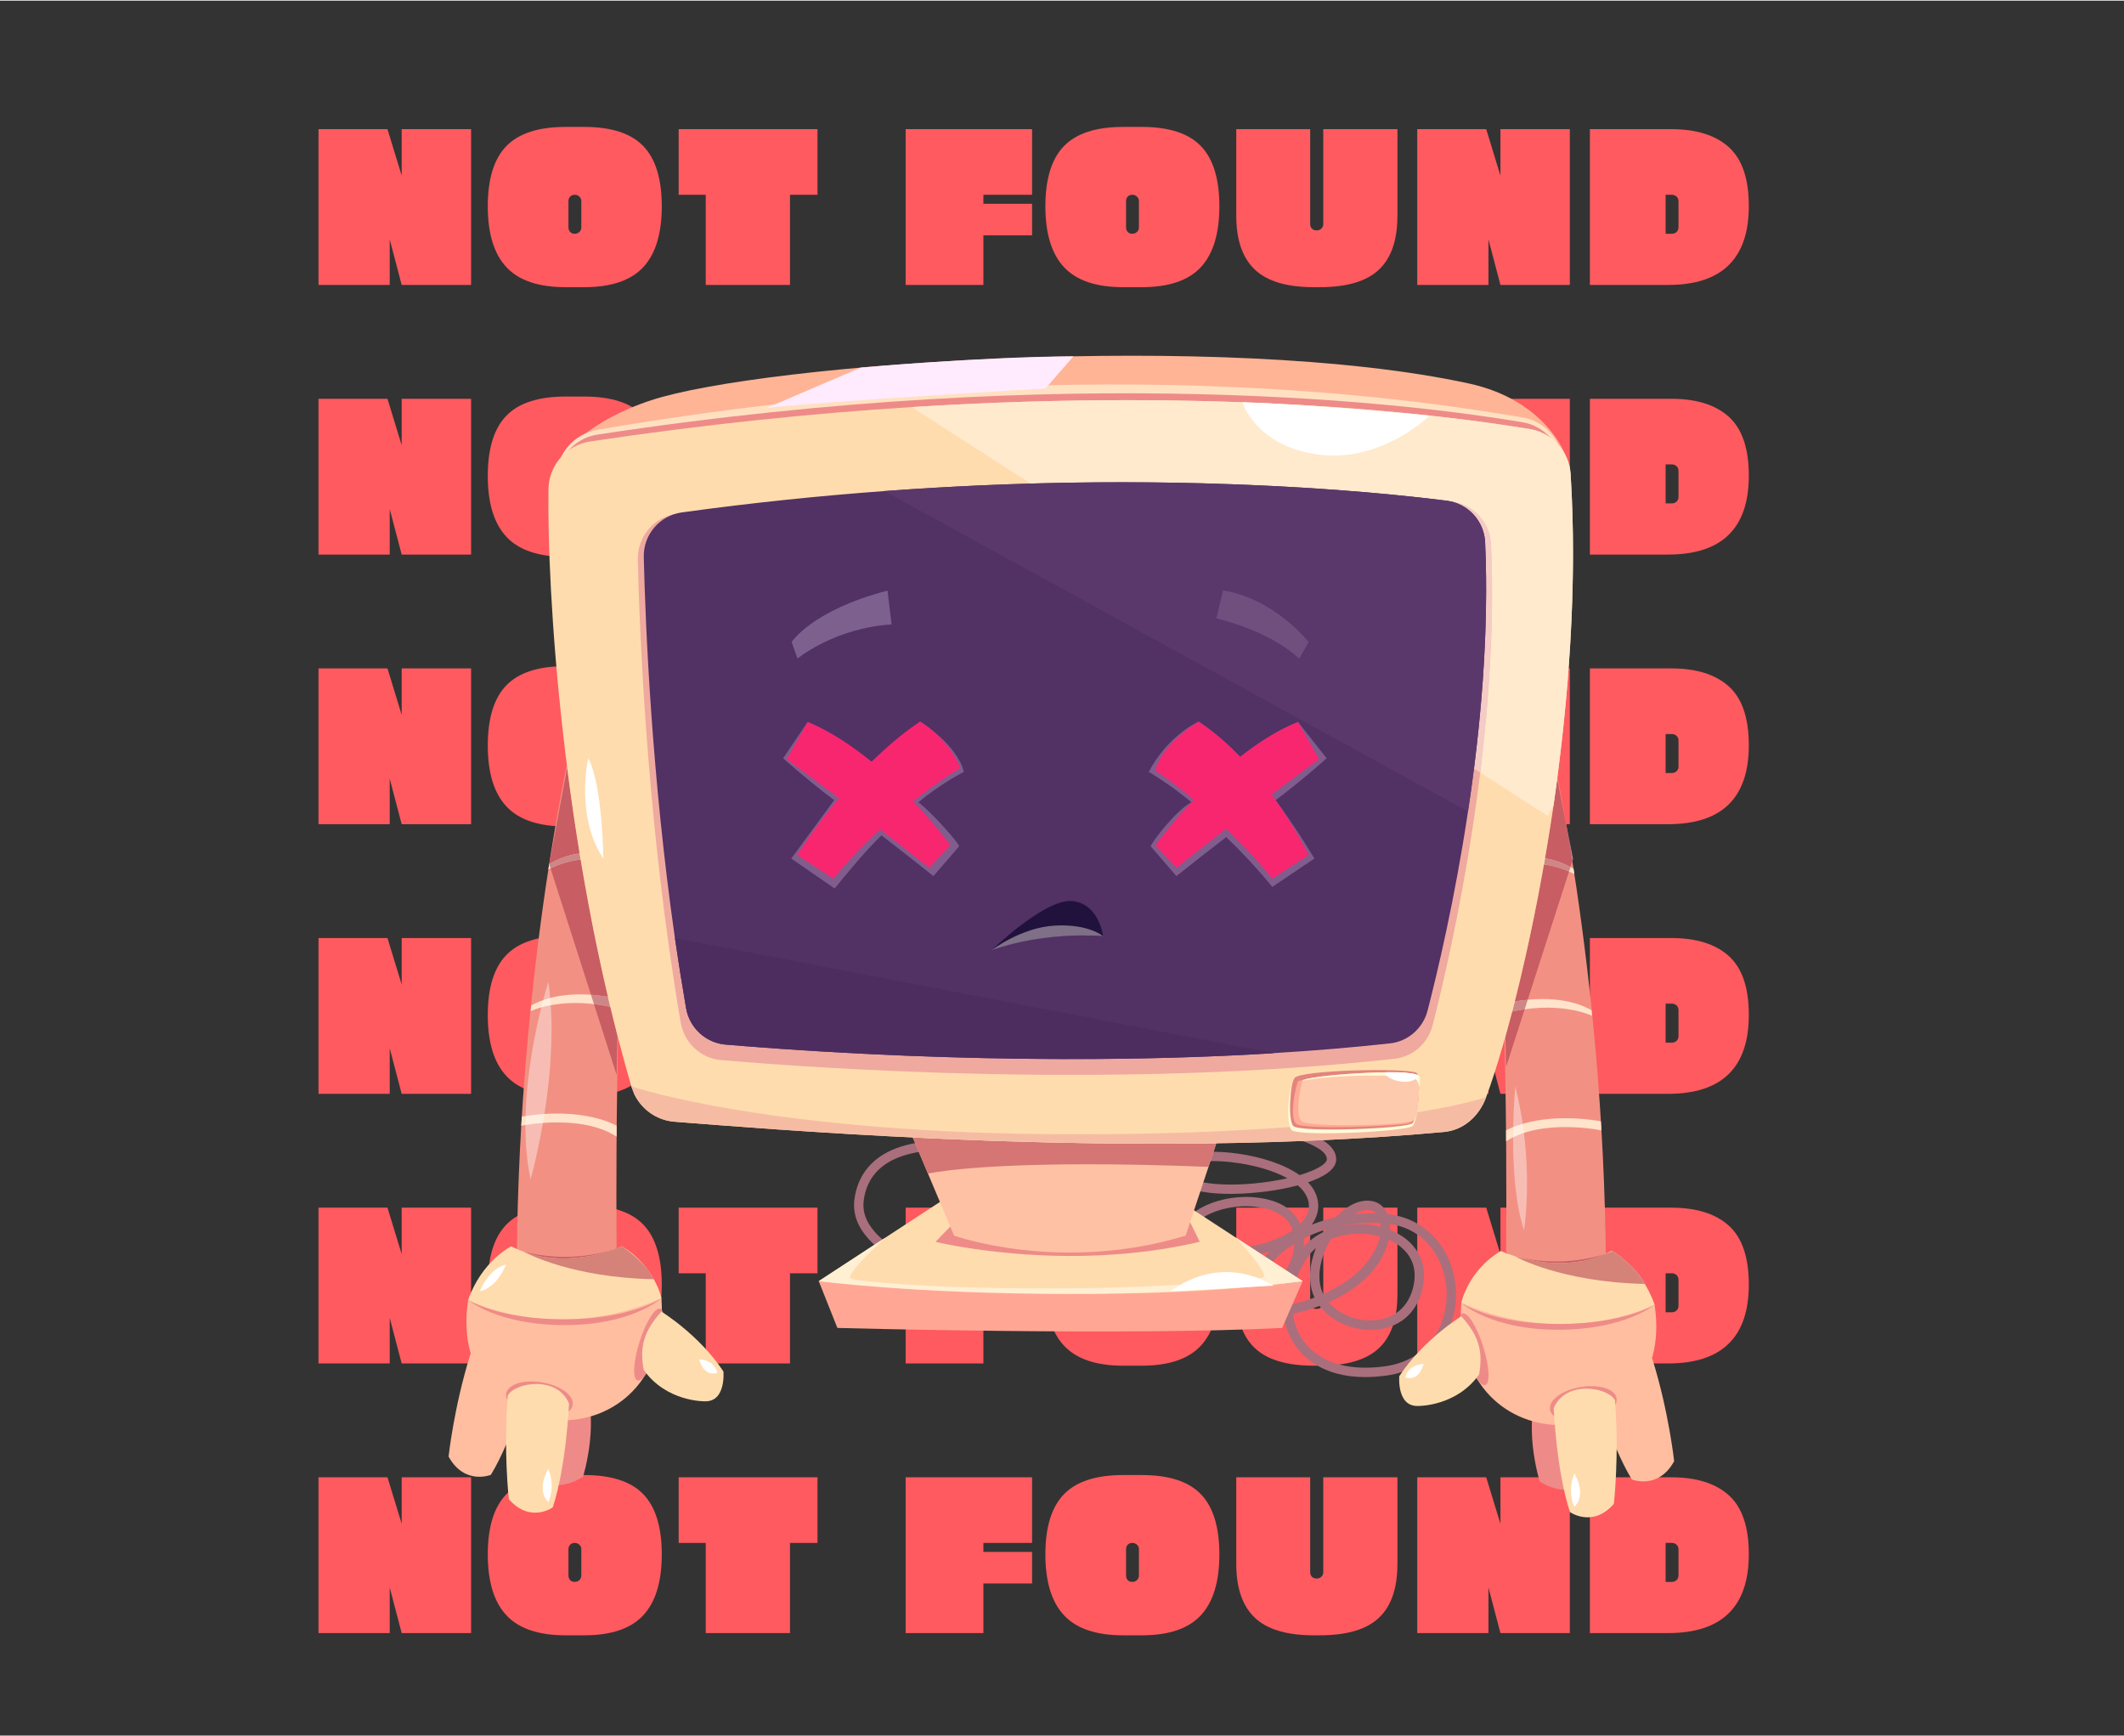 <svg xmlns="http://www.w3.org/2000/svg" xmlns:xlink="http://www.w3.org/1999/xlink" width="1341" zoomAndPan="magnify" viewBox="0 0 1006.5 822" height="1096" preserveAspectRatio="xMidYMid meet" version="1.0"><rect x="0" y="0" width="1006.5" height="822" fill="#333333" stroke="none"/><defs><g/><clipPath id="d8e7ec55d1"><path d="M 736 657.473 L 766.613 657.473 L 766.613 718.602 L 736 718.602 Z M 736 657.473 " clip-rule="nonzero"/></clipPath></defs><g fill="#fe5a5f" fill-opacity="1"><g transform="translate(147.831, 390.195)"><g><path d="M 3.094 -73.812 L 35.781 -73.812 L 42.516 -51.797 L 42.516 -73.812 L 75.406 -73.812 L 75.406 0 L 42.516 0 L 36.844 -21.578 L 36.844 0 L 3.094 0 Z M 3.094 -73.812 "/></g></g></g><g fill="#fe5a5f" fill-opacity="1"><g transform="translate(229.642, 390.195)"><g><path d="M 38.344 -74.875 L 47.219 -74.875 C 60.031 -74.875 69.352 -71.848 75.188 -65.797 C 81.031 -59.742 83.953 -50.238 83.953 -37.281 C 83.953 -24.32 81.016 -14.691 75.141 -8.391 C 69.266 -2.086 59.957 1.062 47.219 1.062 L 38.344 1.062 C 25.594 1.062 16.266 -2.086 10.359 -8.391 C 4.453 -14.691 1.5 -24.32 1.5 -37.281 C 1.5 -50.238 4.438 -59.742 10.312 -65.797 C 16.188 -71.848 25.531 -74.875 38.344 -74.875 Z M 39.734 -39.734 L 39.734 -27.344 C 39.734 -26.414 40 -25.664 40.531 -25.094 C 41.07 -24.531 41.785 -24.25 42.672 -24.25 C 43.555 -24.25 44.301 -24.531 44.906 -25.094 C 45.52 -25.664 45.828 -26.414 45.828 -27.344 L 45.828 -39.734 C 45.828 -40.586 45.52 -41.297 44.906 -41.859 C 44.301 -42.43 43.555 -42.719 42.672 -42.719 C 41.785 -42.719 41.07 -42.43 40.531 -41.859 C 40 -41.297 39.734 -40.586 39.734 -39.734 Z M 39.734 -39.734 "/></g></g></g><g fill="#fe5a5f" fill-opacity="1"><g transform="translate(318.502, 390.195)"><g><path d="M 3.094 -42.719 L 3.094 -73.812 L 68.891 -73.812 L 68.891 -42.719 L 55.859 -42.719 L 55.859 0 L 15.922 0 L 15.922 -42.719 Z M 3.094 -42.719 "/></g></g></g><g fill="#fe5a5f" fill-opacity="1"><g transform="translate(393.798, 390.195)"><g/></g></g><g fill="#fe5a5f" fill-opacity="1"><g transform="translate(427.654, 390.195)"><g><path d="M 1.5 -73.812 L 61.422 -73.812 L 61.422 -42.719 L 38.344 -42.719 L 38.344 -38.453 L 61.422 -38.453 L 61.422 -23.5 L 38.344 -23.5 L 38.344 0 L 1.5 0 Z M 1.5 -73.812 "/></g></g></g><g fill="#fe5a5f" fill-opacity="1"><g transform="translate(493.872, 390.195)"><g><path d="M 38.344 -74.875 L 47.219 -74.875 C 60.031 -74.875 69.352 -71.848 75.188 -65.797 C 81.031 -59.742 83.953 -50.238 83.953 -37.281 C 83.953 -24.32 81.016 -14.691 75.141 -8.391 C 69.266 -2.086 59.957 1.062 47.219 1.062 L 38.344 1.062 C 25.594 1.062 16.266 -2.086 10.359 -8.391 C 4.453 -14.691 1.5 -24.32 1.5 -37.281 C 1.5 -50.238 4.438 -59.742 10.312 -65.797 C 16.188 -71.848 25.531 -74.875 38.344 -74.875 Z M 39.734 -39.734 L 39.734 -27.344 C 39.734 -26.414 40 -25.664 40.531 -25.094 C 41.07 -24.531 41.785 -24.25 42.672 -24.25 C 43.555 -24.25 44.301 -24.531 44.906 -25.094 C 45.52 -25.664 45.828 -26.414 45.828 -27.344 L 45.828 -39.734 C 45.828 -40.586 45.52 -41.297 44.906 -41.859 C 44.301 -42.43 43.555 -42.719 42.672 -42.719 C 41.785 -42.719 41.07 -42.43 40.531 -41.859 C 40 -41.297 39.734 -40.586 39.734 -39.734 Z M 39.734 -39.734 "/></g></g></g><g fill="#fe5a5f" fill-opacity="1"><g transform="translate(582.732, 390.195)"><g><path d="M 44.328 -73.812 L 79.469 -73.812 L 79.469 -32.797 C 79.469 -21.254 76.531 -12.723 70.656 -7.203 C 64.781 -1.691 55.438 1.062 42.625 1.062 L 39.844 1.062 C 27.094 1.062 17.781 -1.711 11.906 -7.266 C 6.031 -12.816 3.094 -21.328 3.094 -32.797 L 3.094 -73.812 L 38.125 -73.812 L 38.125 -28.844 C 38.125 -27.914 38.41 -27.18 38.984 -26.641 C 39.555 -26.109 40.285 -25.844 41.172 -25.844 C 42.066 -25.844 42.816 -26.129 43.422 -26.703 C 44.023 -27.273 44.328 -27.988 44.328 -28.844 Z M 44.328 -73.812 "/></g></g></g><g fill="#fe5a5f" fill-opacity="1"><g transform="translate(668.495, 390.195)"><g><path d="M 3.094 -73.812 L 35.781 -73.812 L 42.516 -51.797 L 42.516 -73.812 L 75.406 -73.812 L 75.406 0 L 42.516 0 L 36.844 -21.578 L 36.844 0 L 3.094 0 Z M 3.094 -73.812 "/></g></g></g><g fill="#fe5a5f" fill-opacity="1"><g transform="translate(750.306, 390.195)"><g><path d="M 3.094 -73.812 L 41.656 -73.812 C 53.551 -73.812 62.648 -70.961 68.953 -65.266 C 75.254 -59.566 78.406 -50.273 78.406 -37.391 C 78.406 -12.461 65.656 0 40.156 0 L 3.094 0 Z M 38.984 -42.719 L 38.984 -24.25 L 41.984 -24.25 C 42.836 -24.25 43.566 -24.531 44.172 -25.094 C 44.773 -25.664 45.078 -26.414 45.078 -27.344 L 45.078 -39.734 C 45.078 -40.586 44.773 -41.297 44.172 -41.859 C 43.566 -42.43 42.836 -42.719 41.984 -42.719 Z M 38.984 -42.719 "/></g></g></g><g fill="#fe5a5f" fill-opacity="1"><g transform="translate(147.831, 645.691)"><g><path d="M 3.094 -73.812 L 35.781 -73.812 L 42.516 -51.797 L 42.516 -73.812 L 75.406 -73.812 L 75.406 0 L 42.516 0 L 36.844 -21.578 L 36.844 0 L 3.094 0 Z M 3.094 -73.812 "/></g></g></g><g fill="#fe5a5f" fill-opacity="1"><g transform="translate(229.642, 645.691)"><g><path d="M 38.344 -74.875 L 47.219 -74.875 C 60.031 -74.875 69.352 -71.848 75.188 -65.797 C 81.031 -59.742 83.953 -50.238 83.953 -37.281 C 83.953 -24.32 81.016 -14.691 75.141 -8.391 C 69.266 -2.086 59.957 1.062 47.219 1.062 L 38.344 1.062 C 25.594 1.062 16.266 -2.086 10.359 -8.391 C 4.453 -14.691 1.5 -24.32 1.5 -37.281 C 1.5 -50.238 4.438 -59.742 10.312 -65.797 C 16.188 -71.848 25.531 -74.875 38.344 -74.875 Z M 39.734 -39.734 L 39.734 -27.344 C 39.734 -26.414 40 -25.664 40.531 -25.094 C 41.07 -24.531 41.785 -24.25 42.672 -24.25 C 43.555 -24.25 44.301 -24.531 44.906 -25.094 C 45.52 -25.664 45.828 -26.414 45.828 -27.344 L 45.828 -39.734 C 45.828 -40.586 45.52 -41.297 44.906 -41.859 C 44.301 -42.43 43.555 -42.719 42.672 -42.719 C 41.785 -42.719 41.07 -42.43 40.531 -41.859 C 40 -41.297 39.734 -40.586 39.734 -39.734 Z M 39.734 -39.734 "/></g></g></g><g fill="#fe5a5f" fill-opacity="1"><g transform="translate(318.502, 645.691)"><g><path d="M 3.094 -42.719 L 3.094 -73.812 L 68.891 -73.812 L 68.891 -42.719 L 55.859 -42.719 L 55.859 0 L 15.922 0 L 15.922 -42.719 Z M 3.094 -42.719 "/></g></g></g><g fill="#fe5a5f" fill-opacity="1"><g transform="translate(393.798, 645.691)"><g/></g></g><g fill="#fe5a5f" fill-opacity="1"><g transform="translate(427.654, 645.691)"><g><path d="M 1.5 -73.812 L 61.422 -73.812 L 61.422 -42.719 L 38.344 -42.719 L 38.344 -38.453 L 61.422 -38.453 L 61.422 -23.5 L 38.344 -23.5 L 38.344 0 L 1.5 0 Z M 1.5 -73.812 "/></g></g></g><g fill="#fe5a5f" fill-opacity="1"><g transform="translate(493.872, 645.691)"><g><path d="M 38.344 -74.875 L 47.219 -74.875 C 60.031 -74.875 69.352 -71.848 75.188 -65.797 C 81.031 -59.742 83.953 -50.238 83.953 -37.281 C 83.953 -24.32 81.016 -14.691 75.141 -8.391 C 69.266 -2.086 59.957 1.062 47.219 1.062 L 38.344 1.062 C 25.594 1.062 16.266 -2.086 10.359 -8.391 C 4.453 -14.691 1.5 -24.32 1.5 -37.281 C 1.5 -50.238 4.438 -59.742 10.312 -65.797 C 16.188 -71.848 25.531 -74.875 38.344 -74.875 Z M 39.734 -39.734 L 39.734 -27.344 C 39.734 -26.414 40 -25.664 40.531 -25.094 C 41.07 -24.531 41.785 -24.25 42.672 -24.25 C 43.555 -24.25 44.301 -24.531 44.906 -25.094 C 45.52 -25.664 45.828 -26.414 45.828 -27.344 L 45.828 -39.734 C 45.828 -40.586 45.52 -41.297 44.906 -41.859 C 44.301 -42.43 43.555 -42.719 42.672 -42.719 C 41.785 -42.719 41.07 -42.43 40.531 -41.859 C 40 -41.297 39.734 -40.586 39.734 -39.734 Z M 39.734 -39.734 "/></g></g></g><g fill="#fe5a5f" fill-opacity="1"><g transform="translate(582.732, 645.691)"><g><path d="M 44.328 -73.812 L 79.469 -73.812 L 79.469 -32.797 C 79.469 -21.254 76.531 -12.723 70.656 -7.203 C 64.781 -1.691 55.438 1.062 42.625 1.062 L 39.844 1.062 C 27.094 1.062 17.781 -1.711 11.906 -7.266 C 6.031 -12.816 3.094 -21.328 3.094 -32.797 L 3.094 -73.812 L 38.125 -73.812 L 38.125 -28.844 C 38.125 -27.914 38.41 -27.18 38.984 -26.641 C 39.555 -26.109 40.285 -25.844 41.172 -25.844 C 42.066 -25.844 42.816 -26.129 43.422 -26.703 C 44.023 -27.273 44.328 -27.988 44.328 -28.844 Z M 44.328 -73.812 "/></g></g></g><g fill="#fe5a5f" fill-opacity="1"><g transform="translate(668.495, 645.691)"><g><path d="M 3.094 -73.812 L 35.781 -73.812 L 42.516 -51.797 L 42.516 -73.812 L 75.406 -73.812 L 75.406 0 L 42.516 0 L 36.844 -21.578 L 36.844 0 L 3.094 0 Z M 3.094 -73.812 "/></g></g></g><g fill="#fe5a5f" fill-opacity="1"><g transform="translate(750.306, 645.691)"><g><path d="M 3.094 -73.812 L 41.656 -73.812 C 53.551 -73.812 62.648 -70.961 68.953 -65.266 C 75.254 -59.566 78.406 -50.273 78.406 -37.391 C 78.406 -12.461 65.656 0 40.156 0 L 3.094 0 Z M 38.984 -42.719 L 38.984 -24.25 L 41.984 -24.25 C 42.836 -24.25 43.566 -24.531 44.172 -25.094 C 44.773 -25.664 45.078 -26.414 45.078 -27.344 L 45.078 -39.734 C 45.078 -40.586 44.773 -41.297 44.172 -41.859 C 43.566 -42.43 42.836 -42.719 41.984 -42.719 Z M 38.984 -42.719 "/></g></g></g><g fill="#fe5a5f" fill-opacity="1"><g transform="translate(147.831, 262.447)"><g><path d="M 3.094 -73.812 L 35.781 -73.812 L 42.516 -51.797 L 42.516 -73.812 L 75.406 -73.812 L 75.406 0 L 42.516 0 L 36.844 -21.578 L 36.844 0 L 3.094 0 Z M 3.094 -73.812 "/></g></g></g><g fill="#fe5a5f" fill-opacity="1"><g transform="translate(229.642, 262.447)"><g><path d="M 38.344 -74.875 L 47.219 -74.875 C 60.031 -74.875 69.352 -71.848 75.188 -65.797 C 81.031 -59.742 83.953 -50.238 83.953 -37.281 C 83.953 -24.32 81.016 -14.691 75.141 -8.391 C 69.266 -2.086 59.957 1.062 47.219 1.062 L 38.344 1.062 C 25.594 1.062 16.266 -2.086 10.359 -8.391 C 4.453 -14.691 1.5 -24.32 1.5 -37.281 C 1.5 -50.238 4.438 -59.742 10.312 -65.797 C 16.188 -71.848 25.531 -74.875 38.344 -74.875 Z M 39.734 -39.734 L 39.734 -27.344 C 39.734 -26.414 40 -25.664 40.531 -25.094 C 41.07 -24.531 41.785 -24.25 42.672 -24.25 C 43.555 -24.25 44.301 -24.531 44.906 -25.094 C 45.52 -25.664 45.828 -26.414 45.828 -27.344 L 45.828 -39.734 C 45.828 -40.586 45.52 -41.297 44.906 -41.859 C 44.301 -42.43 43.555 -42.719 42.672 -42.719 C 41.785 -42.719 41.07 -42.43 40.531 -41.859 C 40 -41.297 39.734 -40.586 39.734 -39.734 Z M 39.734 -39.734 "/></g></g></g><g fill="#fe5a5f" fill-opacity="1"><g transform="translate(318.502, 262.447)"><g><path d="M 3.094 -42.719 L 3.094 -73.812 L 68.891 -73.812 L 68.891 -42.719 L 55.859 -42.719 L 55.859 0 L 15.922 0 L 15.922 -42.719 Z M 3.094 -42.719 "/></g></g></g><g fill="#fe5a5f" fill-opacity="1"><g transform="translate(393.798, 262.447)"><g/></g></g><g fill="#fe5a5f" fill-opacity="1"><g transform="translate(427.654, 262.447)"><g><path d="M 1.5 -73.812 L 61.422 -73.812 L 61.422 -42.719 L 38.344 -42.719 L 38.344 -38.453 L 61.422 -38.453 L 61.422 -23.5 L 38.344 -23.5 L 38.344 0 L 1.5 0 Z M 1.5 -73.812 "/></g></g></g><g fill="#fe5a5f" fill-opacity="1"><g transform="translate(493.872, 262.447)"><g><path d="M 38.344 -74.875 L 47.219 -74.875 C 60.031 -74.875 69.352 -71.848 75.188 -65.797 C 81.031 -59.742 83.953 -50.238 83.953 -37.281 C 83.953 -24.32 81.016 -14.691 75.141 -8.391 C 69.266 -2.086 59.957 1.062 47.219 1.062 L 38.344 1.062 C 25.594 1.062 16.266 -2.086 10.359 -8.391 C 4.453 -14.691 1.5 -24.32 1.5 -37.281 C 1.5 -50.238 4.438 -59.742 10.312 -65.797 C 16.188 -71.848 25.531 -74.875 38.344 -74.875 Z M 39.734 -39.734 L 39.734 -27.344 C 39.734 -26.414 40 -25.664 40.531 -25.094 C 41.07 -24.531 41.785 -24.25 42.672 -24.25 C 43.555 -24.25 44.301 -24.531 44.906 -25.094 C 45.52 -25.664 45.828 -26.414 45.828 -27.344 L 45.828 -39.734 C 45.828 -40.586 45.52 -41.297 44.906 -41.859 C 44.301 -42.43 43.555 -42.719 42.672 -42.719 C 41.785 -42.719 41.07 -42.43 40.531 -41.859 C 40 -41.297 39.734 -40.586 39.734 -39.734 Z M 39.734 -39.734 "/></g></g></g><g fill="#fe5a5f" fill-opacity="1"><g transform="translate(582.732, 262.447)"><g><path d="M 44.328 -73.812 L 79.469 -73.812 L 79.469 -32.797 C 79.469 -21.254 76.531 -12.723 70.656 -7.203 C 64.781 -1.691 55.438 1.062 42.625 1.062 L 39.844 1.062 C 27.094 1.062 17.781 -1.711 11.906 -7.266 C 6.031 -12.816 3.094 -21.328 3.094 -32.797 L 3.094 -73.812 L 38.125 -73.812 L 38.125 -28.844 C 38.125 -27.914 38.41 -27.18 38.984 -26.641 C 39.555 -26.109 40.285 -25.844 41.172 -25.844 C 42.066 -25.844 42.816 -26.129 43.422 -26.703 C 44.023 -27.273 44.328 -27.988 44.328 -28.844 Z M 44.328 -73.812 "/></g></g></g><g fill="#fe5a5f" fill-opacity="1"><g transform="translate(668.495, 262.447)"><g><path d="M 3.094 -73.812 L 35.781 -73.812 L 42.516 -51.797 L 42.516 -73.812 L 75.406 -73.812 L 75.406 0 L 42.516 0 L 36.844 -21.578 L 36.844 0 L 3.094 0 Z M 3.094 -73.812 "/></g></g></g><g fill="#fe5a5f" fill-opacity="1"><g transform="translate(750.306, 262.447)"><g><path d="M 3.094 -73.812 L 41.656 -73.812 C 53.551 -73.812 62.648 -70.961 68.953 -65.266 C 75.254 -59.566 78.406 -50.273 78.406 -37.391 C 78.406 -12.461 65.656 0 40.156 0 L 3.094 0 Z M 38.984 -42.719 L 38.984 -24.25 L 41.984 -24.25 C 42.836 -24.25 43.566 -24.531 44.172 -25.094 C 44.773 -25.664 45.078 -26.414 45.078 -27.344 L 45.078 -39.734 C 45.078 -40.586 44.773 -41.297 44.172 -41.859 C 43.566 -42.43 42.836 -42.719 41.984 -42.719 Z M 38.984 -42.719 "/></g></g></g><g fill="#fe5a5f" fill-opacity="1"><g transform="translate(147.831, 517.943)"><g><path d="M 3.094 -73.812 L 35.781 -73.812 L 42.516 -51.797 L 42.516 -73.812 L 75.406 -73.812 L 75.406 0 L 42.516 0 L 36.844 -21.578 L 36.844 0 L 3.094 0 Z M 3.094 -73.812 "/></g></g></g><g fill="#fe5a5f" fill-opacity="1"><g transform="translate(229.642, 517.943)"><g><path d="M 38.344 -74.875 L 47.219 -74.875 C 60.031 -74.875 69.352 -71.848 75.188 -65.797 C 81.031 -59.742 83.953 -50.238 83.953 -37.281 C 83.953 -24.32 81.016 -14.691 75.141 -8.391 C 69.266 -2.086 59.957 1.062 47.219 1.062 L 38.344 1.062 C 25.594 1.062 16.266 -2.086 10.359 -8.391 C 4.453 -14.691 1.5 -24.32 1.5 -37.281 C 1.5 -50.238 4.438 -59.742 10.312 -65.797 C 16.188 -71.848 25.531 -74.875 38.344 -74.875 Z M 39.734 -39.734 L 39.734 -27.344 C 39.734 -26.414 40 -25.664 40.531 -25.094 C 41.07 -24.531 41.785 -24.25 42.672 -24.25 C 43.555 -24.25 44.301 -24.531 44.906 -25.094 C 45.52 -25.664 45.828 -26.414 45.828 -27.344 L 45.828 -39.734 C 45.828 -40.586 45.52 -41.297 44.906 -41.859 C 44.301 -42.43 43.555 -42.719 42.672 -42.719 C 41.785 -42.719 41.07 -42.43 40.531 -41.859 C 40 -41.297 39.734 -40.586 39.734 -39.734 Z M 39.734 -39.734 "/></g></g></g><g fill="#fe5a5f" fill-opacity="1"><g transform="translate(318.502, 517.943)"><g><path d="M 3.094 -42.719 L 3.094 -73.812 L 68.891 -73.812 L 68.891 -42.719 L 55.859 -42.719 L 55.859 0 L 15.922 0 L 15.922 -42.719 Z M 3.094 -42.719 "/></g></g></g><g fill="#fe5a5f" fill-opacity="1"><g transform="translate(393.798, 517.943)"><g/></g></g><g fill="#fe5a5f" fill-opacity="1"><g transform="translate(427.654, 517.943)"><g><path d="M 1.5 -73.812 L 61.422 -73.812 L 61.422 -42.719 L 38.344 -42.719 L 38.344 -38.453 L 61.422 -38.453 L 61.422 -23.5 L 38.344 -23.5 L 38.344 0 L 1.5 0 Z M 1.5 -73.812 "/></g></g></g><g fill="#fe5a5f" fill-opacity="1"><g transform="translate(493.872, 517.943)"><g><path d="M 38.344 -74.875 L 47.219 -74.875 C 60.031 -74.875 69.352 -71.848 75.188 -65.797 C 81.031 -59.742 83.953 -50.238 83.953 -37.281 C 83.953 -24.32 81.016 -14.691 75.141 -8.391 C 69.266 -2.086 59.957 1.062 47.219 1.062 L 38.344 1.062 C 25.594 1.062 16.266 -2.086 10.359 -8.391 C 4.453 -14.691 1.5 -24.32 1.5 -37.281 C 1.5 -50.238 4.438 -59.742 10.312 -65.797 C 16.188 -71.848 25.531 -74.875 38.344 -74.875 Z M 39.734 -39.734 L 39.734 -27.344 C 39.734 -26.414 40 -25.664 40.531 -25.094 C 41.07 -24.531 41.785 -24.25 42.672 -24.25 C 43.555 -24.25 44.301 -24.531 44.906 -25.094 C 45.52 -25.664 45.828 -26.414 45.828 -27.344 L 45.828 -39.734 C 45.828 -40.586 45.52 -41.297 44.906 -41.859 C 44.301 -42.43 43.555 -42.719 42.672 -42.719 C 41.785 -42.719 41.07 -42.43 40.531 -41.859 C 40 -41.297 39.734 -40.586 39.734 -39.734 Z M 39.734 -39.734 "/></g></g></g><g fill="#fe5a5f" fill-opacity="1"><g transform="translate(582.732, 517.943)"><g><path d="M 44.328 -73.812 L 79.469 -73.812 L 79.469 -32.797 C 79.469 -21.254 76.531 -12.723 70.656 -7.203 C 64.781 -1.691 55.438 1.062 42.625 1.062 L 39.844 1.062 C 27.094 1.062 17.781 -1.711 11.906 -7.266 C 6.031 -12.816 3.094 -21.328 3.094 -32.797 L 3.094 -73.812 L 38.125 -73.812 L 38.125 -28.844 C 38.125 -27.914 38.41 -27.18 38.984 -26.641 C 39.555 -26.109 40.285 -25.844 41.172 -25.844 C 42.066 -25.844 42.816 -26.129 43.422 -26.703 C 44.023 -27.273 44.328 -27.988 44.328 -28.844 Z M 44.328 -73.812 "/></g></g></g><g fill="#fe5a5f" fill-opacity="1"><g transform="translate(668.495, 517.943)"><g><path d="M 3.094 -73.812 L 35.781 -73.812 L 42.516 -51.797 L 42.516 -73.812 L 75.406 -73.812 L 75.406 0 L 42.516 0 L 36.844 -21.578 L 36.844 0 L 3.094 0 Z M 3.094 -73.812 "/></g></g></g><g fill="#fe5a5f" fill-opacity="1"><g transform="translate(750.306, 517.943)"><g><path d="M 3.094 -73.812 L 41.656 -73.812 C 53.551 -73.812 62.648 -70.961 68.953 -65.266 C 75.254 -59.566 78.406 -50.273 78.406 -37.391 C 78.406 -12.461 65.656 0 40.156 0 L 3.094 0 Z M 38.984 -42.719 L 38.984 -24.25 L 41.984 -24.25 C 42.836 -24.25 43.566 -24.531 44.172 -25.094 C 44.773 -25.664 45.078 -26.414 45.078 -27.344 L 45.078 -39.734 C 45.078 -40.586 44.773 -41.297 44.172 -41.859 C 43.566 -42.43 42.836 -42.719 41.984 -42.719 Z M 38.984 -42.719 "/></g></g></g><g fill="#fe5a5f" fill-opacity="1"><g transform="translate(147.831, 773.439)"><g><path d="M 3.094 -73.812 L 35.781 -73.812 L 42.516 -51.797 L 42.516 -73.812 L 75.406 -73.812 L 75.406 0 L 42.516 0 L 36.844 -21.578 L 36.844 0 L 3.094 0 Z M 3.094 -73.812 "/></g></g></g><g fill="#fe5a5f" fill-opacity="1"><g transform="translate(229.642, 773.439)"><g><path d="M 38.344 -74.875 L 47.219 -74.875 C 60.031 -74.875 69.352 -71.848 75.188 -65.797 C 81.031 -59.742 83.953 -50.238 83.953 -37.281 C 83.953 -24.32 81.016 -14.691 75.141 -8.391 C 69.266 -2.086 59.957 1.062 47.219 1.062 L 38.344 1.062 C 25.594 1.062 16.266 -2.086 10.359 -8.391 C 4.453 -14.691 1.5 -24.32 1.5 -37.281 C 1.5 -50.238 4.438 -59.742 10.312 -65.797 C 16.188 -71.848 25.531 -74.875 38.344 -74.875 Z M 39.734 -39.734 L 39.734 -27.344 C 39.734 -26.414 40 -25.664 40.531 -25.094 C 41.07 -24.531 41.785 -24.25 42.672 -24.25 C 43.555 -24.25 44.301 -24.531 44.906 -25.094 C 45.52 -25.664 45.828 -26.414 45.828 -27.344 L 45.828 -39.734 C 45.828 -40.586 45.52 -41.297 44.906 -41.859 C 44.301 -42.43 43.555 -42.719 42.672 -42.719 C 41.785 -42.719 41.07 -42.43 40.531 -41.859 C 40 -41.297 39.734 -40.586 39.734 -39.734 Z M 39.734 -39.734 "/></g></g></g><g fill="#fe5a5f" fill-opacity="1"><g transform="translate(318.502, 773.439)"><g><path d="M 3.094 -42.719 L 3.094 -73.812 L 68.891 -73.812 L 68.891 -42.719 L 55.859 -42.719 L 55.859 0 L 15.922 0 L 15.922 -42.719 Z M 3.094 -42.719 "/></g></g></g><g fill="#fe5a5f" fill-opacity="1"><g transform="translate(393.798, 773.439)"><g/></g></g><g fill="#fe5a5f" fill-opacity="1"><g transform="translate(427.654, 773.439)"><g><path d="M 1.5 -73.812 L 61.422 -73.812 L 61.422 -42.719 L 38.344 -42.719 L 38.344 -38.453 L 61.422 -38.453 L 61.422 -23.5 L 38.344 -23.5 L 38.344 0 L 1.5 0 Z M 1.5 -73.812 "/></g></g></g><g fill="#fe5a5f" fill-opacity="1"><g transform="translate(493.872, 773.439)"><g><path d="M 38.344 -74.875 L 47.219 -74.875 C 60.031 -74.875 69.352 -71.848 75.188 -65.797 C 81.031 -59.742 83.953 -50.238 83.953 -37.281 C 83.953 -24.32 81.016 -14.691 75.141 -8.391 C 69.266 -2.086 59.957 1.062 47.219 1.062 L 38.344 1.062 C 25.594 1.062 16.266 -2.086 10.359 -8.391 C 4.453 -14.691 1.5 -24.32 1.5 -37.281 C 1.5 -50.238 4.438 -59.742 10.312 -65.797 C 16.188 -71.848 25.531 -74.875 38.344 -74.875 Z M 39.734 -39.734 L 39.734 -27.344 C 39.734 -26.414 40 -25.664 40.531 -25.094 C 41.07 -24.531 41.785 -24.25 42.672 -24.25 C 43.555 -24.25 44.301 -24.531 44.906 -25.094 C 45.52 -25.664 45.828 -26.414 45.828 -27.344 L 45.828 -39.734 C 45.828 -40.586 45.52 -41.297 44.906 -41.859 C 44.301 -42.43 43.555 -42.719 42.672 -42.719 C 41.785 -42.719 41.07 -42.43 40.531 -41.859 C 40 -41.297 39.734 -40.586 39.734 -39.734 Z M 39.734 -39.734 "/></g></g></g><g fill="#fe5a5f" fill-opacity="1"><g transform="translate(582.732, 773.439)"><g><path d="M 44.328 -73.812 L 79.469 -73.812 L 79.469 -32.797 C 79.469 -21.254 76.531 -12.723 70.656 -7.203 C 64.781 -1.691 55.438 1.062 42.625 1.062 L 39.844 1.062 C 27.094 1.062 17.781 -1.711 11.906 -7.266 C 6.031 -12.816 3.094 -21.328 3.094 -32.797 L 3.094 -73.812 L 38.125 -73.812 L 38.125 -28.844 C 38.125 -27.914 38.41 -27.18 38.984 -26.641 C 39.555 -26.109 40.285 -25.844 41.172 -25.844 C 42.066 -25.844 42.816 -26.129 43.422 -26.703 C 44.023 -27.273 44.328 -27.988 44.328 -28.844 Z M 44.328 -73.812 "/></g></g></g><g fill="#fe5a5f" fill-opacity="1"><g transform="translate(668.495, 773.439)"><g><path d="M 3.094 -73.812 L 35.781 -73.812 L 42.516 -51.797 L 42.516 -73.812 L 75.406 -73.812 L 75.406 0 L 42.516 0 L 36.844 -21.578 L 36.844 0 L 3.094 0 Z M 3.094 -73.812 "/></g></g></g><g fill="#fe5a5f" fill-opacity="1"><g transform="translate(750.306, 773.439)"><g><path d="M 3.094 -73.812 L 41.656 -73.812 C 53.551 -73.812 62.648 -70.961 68.953 -65.266 C 75.254 -59.566 78.406 -50.273 78.406 -37.391 C 78.406 -12.461 65.656 0 40.156 0 L 3.094 0 Z M 38.984 -42.719 L 38.984 -24.25 L 41.984 -24.25 C 42.836 -24.25 43.566 -24.531 44.172 -25.094 C 44.773 -25.664 45.078 -26.414 45.078 -27.344 L 45.078 -39.734 C 45.078 -40.586 44.773 -41.297 44.172 -41.859 C 43.566 -42.43 42.836 -42.719 41.984 -42.719 Z M 38.984 -42.719 "/></g></g></g><path fill="#a96f7c" d="M 574.66 549.812 C 569.715 549.812 565.492 550.371 562.758 551.492 C 559.438 552.863 559.969 554.219 560.25 554.945 C 562.625 561.027 584.625 562.824 606.398 558.707 C 607.68 558.469 608.902 558.215 610.07 557.957 C 600.41 552.594 585.73 549.812 574.66 549.812 M 647.922 572.988 C 645.973 572.988 643.793 573.699 641.559 575.047 C 644.922 574.684 648.445 574.508 652.102 574.582 C 651.594 574.051 651.004 573.648 650.344 573.406 C 649.59 573.125 648.777 572.988 647.922 572.988 M 643.988 579.695 C 647.52 579.695 651.008 580.141 654.293 580.992 C 654.27 580.324 654.207 579.684 654.102 579.078 C 647.227 578.773 640.918 579.348 635.207 580.5 L 635.055 580.668 C 637.984 580.016 641 579.695 643.988 579.695 M 617.773 586.492 C 617.875 587.836 617.855 589.188 617.734 590.523 C 620.496 587.359 623.891 584.934 627.625 583.184 C 627.824 582.879 628.023 582.574 628.227 582.27 C 624.395 583.461 620.906 584.898 617.773 586.492 M 590.406 571.207 C 578.383 571.207 567.301 576.414 565.191 581.562 C 564.195 583.988 565.66 586.223 569.543 588.207 C 580.281 593.711 600.965 590.691 612.555 582.535 C 611.23 578.656 608.145 574.934 601.672 572.883 C 597.988 571.715 594.152 571.207 590.406 571.207 M 613.41 588.945 C 604.719 594.324 599.711 600.66 599.051 604.621 C 598.723 606.562 599.57 606.984 600.398 607.227 C 604.312 608.426 610.039 602.543 612.367 594.949 C 612.75 593.691 613.301 591.504 613.41 588.945 M 630.641 586.762 C 625.996 594.551 623.52 604.258 626.602 611.895 C 626.73 612.211 626.871 612.52 627.02 612.828 C 644.621 605.148 652.176 593.715 653.887 585.48 C 646.645 583.449 637.949 583.723 630.641 586.762 M 623.578 591.008 C 621.891 592.43 620.387 594.082 619.141 595.984 C 614.641 602.832 612.348 610.449 612.344 617.664 C 616.168 616.746 619.68 615.676 622.902 614.488 C 622.754 614.18 622.621 613.867 622.496 613.555 C 619.676 606.578 620.598 598.434 623.578 591.008 M 629.562 616.695 C 634.574 622.566 643.523 626.102 652.238 625.168 C 661.855 624.117 668.355 617.73 670.062 607.641 C 672.164 595.195 663.219 589.301 658.098 586.996 C 655.699 597.605 646.883 609.047 629.562 616.695 M 612.652 622.195 C 613.215 626.262 614.562 630.121 616.699 633.527 C 623.715 644.707 637.691 649.547 656.023 647.082 C 677.344 644.266 686.18 627.055 685.484 611.258 C 684.852 597.043 676.293 582.367 658.637 579.535 C 658.73 580.465 658.758 581.434 658.719 582.438 C 670.516 587.172 676.383 596.852 674.43 608.383 C 672.371 620.574 664.457 628.301 652.719 629.574 C 642.078 630.738 631.09 626.035 625.297 618.438 C 621.453 619.879 617.246 621.145 612.652 622.195 M 646.953 652.148 C 626.5 652.152 616.98 642.32 612.945 635.887 C 610.523 632.023 608.98 627.672 608.309 623.098 C 600.137 624.641 590.855 625.531 580.371 625.566 C 579.824 625.566 579.277 625.566 578.73 625.566 C 513.941 625.57 433.711 611.902 411.219 586.312 C 406.164 580.559 404.031 574.359 404.891 567.891 C 406.312 557.191 412.391 549.152 422.48 544.648 C 443.355 535.328 475.438 542.801 485.945 549.98 L 483.441 553.645 C 473.918 547.133 443.449 540.145 424.289 548.699 C 415.555 552.598 410.508 559.25 409.289 568.465 C 408.598 573.691 410.32 578.566 414.547 583.383 C 436.176 607.992 514.895 621.133 578.699 621.133 C 579.258 621.133 579.797 621.133 580.352 621.129 C 590.863 621.09 600.008 620.176 607.934 618.621 C 607.852 615.316 608.195 611.941 608.961 608.578 C 605.973 611.176 602.539 612.492 599.125 611.477 C 595.711 610.461 594.051 607.617 594.676 603.883 C 595.215 600.664 597.641 596.602 601.73 592.535 C 589.84 596.273 576.121 596.551 567.527 592.16 C 558.965 587.785 560.176 582.113 561.09 579.875 C 564.977 570.406 586.004 563.281 603.004 568.648 C 609.957 570.855 614.039 574.898 616.109 579.578 C 620.16 575.535 621.246 571.258 619.336 566.848 C 618.453 564.832 616.961 562.988 615.012 561.316 C 612.242 562.051 609.547 562.633 607.219 563.074 C 589.734 566.359 560.406 567.512 556.129 556.559 C 554.625 552.715 556.473 549.293 561.062 547.395 C 571.934 542.914 601.141 546.023 615.84 556.461 C 624.285 553.953 628.75 550.984 628.75 548.961 C 628.75 541.676 605.207 535.992 588.492 534.277 L 588.941 529.867 C 596.332 530.617 633.188 535.094 633.188 548.961 C 633.188 553.941 626.91 557.473 619.84 559.867 C 621.375 561.477 622.59 563.211 623.395 565.078 C 625.59 570.133 624.938 575.293 621.609 579.945 C 625.074 578.562 628.84 577.383 632.883 576.477 L 633.023 576.328 C 639.383 569.762 646.266 567.195 651.871 569.238 C 654.406 570.172 656.332 572.184 657.488 574.898 C 678.746 577.367 689.199 595.008 689.91 611.062 C 690.672 628.305 680.578 648.309 656.602 651.488 C 653.141 651.945 649.934 652.148 646.953 652.148 " fill-opacity="1" fill-rule="nonzero"/><path fill="#ffa794" d="M 387.98 606.695 L 396.816 628.867 C 396.816 628.867 534.227 632.621 607.566 628.867 L 617.289 606.695 L 387.98 606.695 " fill-opacity="1" fill-rule="evenodd"/><path fill="#ffdcae" d="M 454.254 563.398 L 387.98 606.695 C 387.98 606.695 517.875 620.258 617.289 606.695 L 557.645 567.828 L 454.254 563.398 " fill-opacity="1" fill-rule="evenodd"/><path fill="#ee8b88" d="M 450.316 580.824 L 443.297 588.062 C 443.297 588.062 504.254 603.137 568.535 588.062 L 563.957 578.73 L 450.316 580.824 " fill-opacity="1" fill-rule="evenodd"/><path fill="#ffc1a4" d="M 430.516 533.863 L 452.125 585.129 C 452.125 585.129 502.633 603.176 561.832 585.129 L 578.043 536.406 L 430.516 533.863 " fill-opacity="1" fill-rule="evenodd"/><path fill="#d57574" d="M 439.742 555.75 L 432.52 538.625 C 435.328 538.762 438.164 538.898 441.031 539.023 L 441.254 539.023 C 473.691 540.508 509.801 541.57 547.273 541.57 C 550.117 541.57 552.961 541.566 555.812 541.551 C 562.633 541.531 569.5 541.477 576.387 541.375 L 572.664 552.555 C 550.238 551.668 531.277 551.32 515.316 551.32 C 458.297 551.32 439.742 555.75 439.742 555.75 " fill-opacity="1" fill-rule="nonzero"/><path fill="#ffefd3" d="M 419.391 586.18 C 419.391 586.18 401.84 602.121 402.879 605.129 C 403.918 608.137 512.234 614.762 598.309 605.129 C 602.844 604.621 585.801 586.18 585.801 586.18 L 617.289 606.695 C 617.289 606.695 575.168 612.727 504.52 612.727 C 433.871 612.727 387.98 606.695 387.98 606.695 L 419.391 586.18 " fill-opacity="1" fill-rule="evenodd"/><path fill="#ffffff" d="M 554.883 611.484 C 554.883 611.484 576.422 592.941 603.523 608.84 C 603.523 608.84 564.234 610.949 554.883 611.484 " fill-opacity="1" fill-rule="evenodd"/><path fill="#ee8b88" d="M 252.66 700.734 C 252.66 700.734 263.781 707.527 276.27 699.383 C 276.27 699.383 285.176 671.121 275.566 652.363 L 251.16 651.867 C 251.16 651.867 245.07 684.09 252.66 700.734 " fill-opacity="1" fill-rule="evenodd"/><path fill="#ffbe9f" d="M 222.863 641.453 C 227.527 636.141 248.453 637.277 251.16 651.867 C 251.16 651.867 243.387 680.656 232.613 698.461 C 232.613 698.461 220.141 703.551 212.566 689.812 C 212.566 689.812 215.082 666.363 222.863 641.453 " fill-opacity="1" fill-rule="evenodd"/><path fill="#f29183" d="M 271.926 346.398 C 271.926 346.398 246.012 455.199 244.902 595.781 C 244.902 595.781 275.199 607.637 292.195 590.684 C 292.195 590.684 290.715 450.27 298.84 395.938 L 271.926 346.398 " fill-opacity="1" fill-rule="evenodd"/><path fill="#ffbe9f" d="M 221.844 615.594 C 210.602 689.328 318.855 694.328 313.441 614.762 L 221.844 615.594 " fill-opacity="1" fill-rule="evenodd"/><path fill="#ffdcae" d="M 242.246 590.188 C 242.246 590.188 228.297 597.129 221.844 615.594 C 221.844 615.594 262.23 636.844 313.441 614.762 C 313.441 614.762 310.32 599.562 294.707 590.188 C 294.707 590.188 267.227 603.102 242.246 590.188 " fill-opacity="1" fill-rule="evenodd"/><path fill="#ee8b88" d="M 221.844 615.594 C 221.844 615.594 235.582 627.52 267.645 627.52 C 299.703 627.52 313.441 614.762 313.441 614.762 C 313.441 614.762 298.664 624.785 267.332 624.785 C 236 624.785 221.844 615.594 221.844 615.594 " fill-opacity="1" fill-rule="evenodd"/><path fill="#ee8b88" d="M 271.406 665.387 C 270.648 669.793 262.965 672.145 254.254 670.637 C 245.543 669.133 239.102 664.332 239.863 659.926 C 240.625 655.52 248.305 653.168 257.012 654.672 C 265.723 656.18 272.172 660.98 271.406 665.387 " fill-opacity="1" fill-rule="evenodd"/><path fill="#ee8b88" d="M 302.051 653.73 C 299.629 652.957 300.094 644.73 303.078 635.355 C 306.07 625.977 310.449 619 312.867 619.77 C 315.285 620.543 314.82 628.766 311.836 638.145 C 308.852 647.52 304.469 654.5 302.051 653.73 " fill-opacity="1" fill-rule="evenodd"/><path fill="#ffdcae" d="M 313.441 621.141 C 313.441 621.141 331.355 632.121 342.809 649.492 C 342.809 649.492 344.129 663.98 333.941 663.625 C 333.941 663.625 315.836 663.98 305.035 648.758 C 303.008 637.855 305.102 630.277 313.441 621.141 " fill-opacity="1" fill-rule="evenodd"/><path fill="#ffdcae" d="M 240.621 660.914 C 243.91 654.738 263.988 651.191 269.645 664.699 C 269.645 664.699 268.383 694.273 261.945 713.891 C 261.945 713.891 251.199 721.59 241.113 709.98 C 241.113 709.98 238.523 686.738 240.621 660.914 " fill-opacity="1" fill-rule="evenodd"/><path fill="#ffe3ca" d="M 247.012 533.066 C 247.012 533.066 275.195 527.137 292.191 538.234 L 292.191 533.066 C 292.191 533.066 276.801 523.785 247.277 528.746 L 247.012 533.066 " fill-opacity="1" fill-rule="evenodd"/><path fill="#ffe3ca" d="M 251.441 478.797 C 251.441 478.797 267.484 470.82 293.273 477.711 L 293.418 473.109 C 293.418 473.109 269.234 466.34 251.746 476.086 L 251.441 478.797 " fill-opacity="1" fill-rule="evenodd"/><path fill="#ffe3ca" d="M 259.848 411.641 C 259.848 411.641 277.312 401.48 297.129 409.984 L 297.129 406.594 C 297.129 406.594 278.195 398.312 260.234 409.117 L 259.848 411.641 " fill-opacity="1" fill-rule="evenodd"/><path fill="#ffffff" d="M 259.848 695.605 C 259.848 695.605 253.734 705.309 259.848 711.41 C 259.848 711.41 263.434 704.477 259.848 695.605 " fill-opacity="1" fill-rule="evenodd"/><path fill="#ffffff" d="M 331.355 643.719 C 331.355 643.719 333.016 652.086 339.945 650.145 C 339.945 650.145 339.113 644.227 331.355 643.719 " fill-opacity="1" fill-rule="evenodd"/><path fill="#d593a2" d="M 309.812 605.781 C 308.871 604.086 307.703 602.266 306.27 600.418 C 308.863 603.52 309.719 605.539 309.812 605.781 M 291.266 591.566 C 291.305 591.531 291.34 591.5 291.379 591.461 C 293.531 590.73 294.707 590.188 294.707 590.188 C 294.707 590.188 293.465 590.77 291.266 591.566 " fill-opacity="1" fill-rule="nonzero"/><path fill="#ce5d64" d="M 266.949 595.926 C 261.102 595.926 254.777 595.113 248.457 592.875 C 248.41 592.848 248.387 592.832 248.387 592.832 C 255.363 594.555 261.863 595.184 267.668 595.184 C 278.582 595.184 287.008 592.941 291.379 591.461 C 291.34 591.5 291.305 591.531 291.266 591.566 C 286.574 593.266 277.535 595.926 266.949 595.926 " fill-opacity="1" fill-rule="nonzero"/><path fill="#d58279" d="M 309.82 605.801 C 271.324 605.012 249.836 593.629 248.457 592.875 C 254.777 595.113 261.102 595.926 266.949 595.926 C 277.535 595.926 286.574 593.266 291.266 591.566 C 293.465 590.77 294.707 590.188 294.707 590.188 C 300.352 594.117 303.988 597.688 306.27 600.418 C 307.703 602.266 308.871 604.086 309.812 605.781 C 309.82 605.793 309.82 605.801 309.82 605.801 " fill-opacity="1" fill-rule="nonzero"/><path fill="#ffffff" d="M 227.449 611.484 C 227.449 611.484 231.098 601.176 239.801 598.77 C 239.801 598.77 236.039 609.422 227.449 611.484 " fill-opacity="1" fill-rule="evenodd"/><path fill="#c85d64" d="M 292.191 508.973 L 281.453 475.426 C 283.918 475.719 286.504 476.141 289.219 476.73 C 290.309 481.273 291.438 485.816 292.602 490.363 L 292.191 508.973 M 288.094 471.969 C 285.898 471.59 283.137 471.215 280.039 470.996 L 260.871 411.102 C 262.98 410.059 268.203 407.785 275.148 406.93 C 278.68 428.141 282.949 450.008 288.094 471.969 M 260.234 409.117 L 268.766 363.363 C 270.438 376.496 272.395 390.09 274.664 403.992 C 270.047 404.66 265.105 406.184 260.234 409.117 " fill-opacity="1" fill-rule="nonzero"/><path fill="#ce8687" d="M 289.219 476.73 C 286.504 476.141 283.918 475.719 281.453 475.426 L 280.039 470.996 C 283.137 471.215 285.898 471.59 288.094 471.969 C 288.461 473.551 288.836 475.145 289.219 476.73 " fill-opacity="1" fill-rule="nonzero"/><path fill="#ce8687" d="M 260.871 411.102 L 260.234 409.117 C 265.105 406.184 270.047 404.66 274.664 403.992 C 274.824 404.969 274.984 405.949 275.148 406.93 C 268.203 407.785 262.98 410.059 260.871 411.102 " fill-opacity="1" fill-rule="nonzero"/><path fill="#ee8b88" d="M 753.23 702.941 C 753.23 702.941 742.109 709.73 729.625 701.59 C 729.625 701.59 720.723 673.324 730.328 654.57 L 754.734 654.074 C 754.734 654.074 760.824 686.293 753.23 702.941 " fill-opacity="1" fill-rule="evenodd"/><path fill="#ffbe9f" d="M 783.031 643.66 C 778.367 638.344 757.441 639.484 754.734 654.074 C 754.734 654.074 762.504 682.863 773.281 700.668 C 773.281 700.668 785.754 705.754 793.328 692.02 C 793.328 692.02 790.812 668.57 783.031 643.66 " fill-opacity="1" fill-rule="evenodd"/><path fill="#f29183" d="M 733.969 348.605 C 733.969 348.605 759.883 457.406 760.992 597.984 C 760.992 597.984 730.695 609.844 713.703 592.887 C 713.703 592.887 715.18 452.477 707.051 398.145 L 733.969 348.605 " fill-opacity="1" fill-rule="evenodd"/><path fill="#ffbe9f" d="M 784.055 617.805 C 795.293 691.535 687.039 696.535 692.453 616.969 L 784.055 617.805 " fill-opacity="1" fill-rule="evenodd"/><path fill="#ffdcae" d="M 763.648 592.395 C 763.648 592.395 777.598 599.336 784.055 617.805 C 784.055 617.805 743.664 639.051 692.453 616.969 C 692.453 616.969 695.574 601.766 711.188 592.395 C 711.188 592.395 738.668 605.305 763.648 592.395 " fill-opacity="1" fill-rule="evenodd"/><path fill="#ee8b88" d="M 784.055 617.805 C 784.055 617.805 770.309 629.727 738.25 629.727 C 706.191 629.727 692.453 616.969 692.453 616.969 C 692.453 616.969 707.23 626.992 738.562 626.992 C 769.891 626.992 784.055 617.805 784.055 617.805 " fill-opacity="1" fill-rule="evenodd"/><path fill="#ee8b88" d="M 734.488 667.594 C 735.246 672 742.93 674.352 751.641 672.844 C 760.352 671.336 766.793 666.539 766.031 662.133 C 765.27 657.723 757.594 655.371 748.879 656.879 C 740.168 658.387 733.727 663.184 734.488 667.594 " fill-opacity="1" fill-rule="evenodd"/><path fill="#ee8b88" d="M 703.844 655.934 C 706.258 655.164 705.801 646.938 702.816 637.559 C 699.824 628.184 695.445 621.203 693.027 621.977 C 690.609 622.75 691.074 630.973 694.059 640.352 C 697.047 649.73 701.426 656.707 703.844 655.934 " fill-opacity="1" fill-rule="evenodd"/><path fill="#ffdcae" d="M 692.453 623.348 C 692.453 623.348 674.539 634.332 663.086 651.703 C 663.086 651.703 661.766 666.184 671.957 665.832 C 671.957 665.832 690.055 666.184 700.859 650.965 C 702.887 640.062 700.789 632.484 692.453 623.348 " fill-opacity="1" fill-rule="evenodd"/><g clip-path="url(#d8e7ec55d1)"><path fill="#ffdcae" d="M 765.277 663.121 C 761.984 656.941 741.906 653.398 736.25 666.906 C 736.25 666.906 737.512 696.484 743.949 716.098 C 743.949 716.098 754.691 723.793 764.777 712.188 C 764.777 712.188 767.371 688.949 765.277 663.121 " fill-opacity="1" fill-rule="evenodd"/></g><path fill="#ffe3ca" d="M 758.879 535.273 C 758.879 535.273 730.699 529.34 713.703 540.441 L 713.703 535.273 C 713.703 535.273 729.094 525.992 758.617 530.957 L 758.879 535.273 " fill-opacity="1" fill-rule="evenodd"/><path fill="#ffe3ca" d="M 754.453 481 C 754.453 481 738.41 473.027 712.621 479.922 L 712.473 475.312 C 712.473 475.312 736.66 468.547 754.148 478.293 L 754.453 481 " fill-opacity="1" fill-rule="evenodd"/><path fill="#ffe3ca" d="M 746.043 413.848 C 746.043 413.848 728.582 403.688 708.762 412.188 L 708.762 408.797 C 708.762 408.797 727.695 400.52 745.66 411.32 L 746.043 413.848 " fill-opacity="1" fill-rule="evenodd"/><path fill="#ffffff" d="M 746.043 697.812 C 746.043 697.812 752.16 707.516 746.043 713.613 C 746.043 713.613 742.465 706.688 746.043 697.812 " fill-opacity="1" fill-rule="evenodd"/><path fill="#ffffff" d="M 674.539 645.926 C 674.539 645.926 672.879 654.293 665.949 652.348 C 665.949 652.348 666.785 646.434 674.539 645.926 " fill-opacity="1" fill-rule="evenodd"/><path fill="#d593a2" d="M 779.48 608.008 C 779.461 608.008 779.434 608.008 779.414 608.008 C 773.316 598.082 765.633 593.477 763.973 592.566 C 764.234 592.453 764.367 592.395 764.367 592.395 C 776.855 601.09 779.48 608.008 779.48 608.008 " fill-opacity="1" fill-rule="nonzero"/><path fill="#ce5d64" d="M 738.945 598.133 C 731.754 598.133 725.273 596.902 720.387 595.578 C 726.48 596.891 732.18 597.391 737.324 597.391 C 748.07 597.391 756.395 595.223 760.828 593.738 C 753.391 597 745.84 598.133 738.945 598.133 " fill-opacity="1" fill-rule="nonzero"/><path fill="#d58279" d="M 779.414 608.008 C 739.637 607.18 718.047 595.039 718.047 595.039 C 718.832 595.234 719.609 595.418 720.387 595.578 C 725.273 596.902 731.754 598.133 738.945 598.133 C 745.84 598.133 753.391 597 760.828 593.738 C 762.371 593.223 763.441 592.793 763.973 592.566 C 765.633 593.477 773.316 598.082 779.414 608.008 " fill-opacity="1" fill-rule="nonzero"/><path fill="#c85d64" d="M 713.703 505.16 L 713.352 490.895 C 714.418 487.105 715.492 483.121 716.582 478.957 C 718.617 478.508 720.59 478.16 722.492 477.887 L 713.703 505.16 M 717.809 474.176 C 722.559 455.438 727.371 433.379 731.629 409.254 C 736.863 410.004 741.039 411.527 743.523 412.613 L 723.949 473.363 C 721.625 473.578 719.539 473.879 717.809 474.176 " fill-opacity="1" fill-rule="nonzero"/><path fill="#ce93a2" d="M 745.098 407.727 C 744.148 401.75 743.219 396.164 742.32 391 L 745.418 406.719 L 745.098 407.727 " fill-opacity="1" fill-rule="nonzero"/><path fill="#c85d64" d="M 744.207 410.488 C 740.129 408.273 736.027 406.992 732.137 406.34 C 733.551 398.191 734.898 389.816 736.16 381.254 C 736.766 377.086 737.352 372.875 737.91 368.625 L 742.32 391 C 743.219 396.164 744.148 401.75 745.098 407.727 L 744.207 410.488 " fill-opacity="1" fill-rule="nonzero"/><path fill="#ce8687" d="M 716.582 478.957 C 716.988 477.387 717.398 475.797 717.809 474.176 C 719.539 473.879 721.625 473.578 723.949 473.363 L 722.492 477.887 C 720.59 478.16 718.617 478.508 716.582 478.957 " fill-opacity="1" fill-rule="nonzero"/><path fill="#ce8687" d="M 743.523 412.613 C 741.039 411.527 736.863 410.004 731.629 409.254 C 731.797 408.285 731.969 407.312 732.137 406.34 C 736.027 406.992 740.129 408.273 744.207 410.488 L 743.523 412.613 " fill-opacity="1" fill-rule="nonzero"/><path fill="#ffb496" d="M 267.023 215.094 C 267.023 215.094 277.797 199.426 308.633 189.305 C 361.277 172.023 579.668 156.145 695.992 181.371 C 732.57 189.305 741.68 215.094 741.68 215.094 L 267.023 215.094 " fill-opacity="1" fill-rule="evenodd"/><path fill="#ffe1c1" d="M 263.629 225.949 C 262.98 273.039 269.793 394.875 302.289 508.867 C 304.953 518.207 312.992 524.906 322.535 525.641 C 373.793 529.582 538.66 543.809 681.523 530.453 C 690.75 529.59 697.918 522.867 701.141 514.039 C 718.113 467.465 747.801 335.465 740.562 218.812 C 739.898 208.043 731.93 199.238 721.457 197.473 C 670.238 188.852 511.273 164.184 283.129 203.332 C 272.09 205.23 263.781 214.566 263.629 225.949 " fill-opacity="1" fill-rule="evenodd"/><path fill="#ee8b88" d="M 263.629 228.219 C 262.98 275.309 269.793 397.145 302.289 511.137 C 304.953 520.477 312.992 527.176 322.535 527.91 C 373.793 531.852 538.66 546.078 681.523 532.723 C 690.75 531.859 697.918 525.137 701.141 516.309 C 718.113 469.734 747.801 337.734 740.562 221.082 C 739.898 210.32 731.93 201.508 721.457 199.742 C 670.238 191.121 510.48 170.957 283.129 205.602 C 272.055 207.289 263.781 216.836 263.629 228.219 " fill-opacity="1" fill-rule="evenodd"/><path fill="#ffdcae" d="M 736.16 381.254 C 727.203 442.109 713.773 493.824 704.238 519.555 C 700.957 528.426 693.688 535.125 684.336 536.008 C 642.262 539.867 598.281 541.422 555.812 541.551 C 515.293 541.73 476.145 540.621 441.254 539.023 L 441.031 539.023 C 386.414 536.539 342.258 532.906 319.738 531.176 C 311.359 530.555 304.176 525.496 300.59 518.133 L 299.168 514.406 C 266.137 400.418 259.223 278.574 259.891 231.469 C 260.066 220.113 268.441 210.578 279.703 208.848 C 334.543 200.645 385.484 195.504 432.035 192.57 C 581.438 183.125 685.219 196.434 724.898 202.996 C 735.535 204.766 743.609 213.598 744.27 224.332 C 747.551 276.578 743.34 331.887 736.16 381.254 " fill-opacity="1" fill-rule="evenodd"/><path fill="#efa99f" d="M 341.613 501.938 C 388.473 505.98 529.543 515.824 660.84 501.34 C 669.551 500.375 676.707 493.988 678.902 485.398 C 688.145 449.223 710.645 350.176 706.562 257.652 C 706.098 247.234 698.273 238.684 688.055 237.387 C 640.527 231.352 499.863 218.082 320.555 243.117 C 309.867 244.609 301.973 253.973 302.234 264.898 C 303.152 303.004 306.93 392.773 322.566 484.16 C 324.215 493.785 332.008 501.105 341.613 501.938 " fill-opacity="1" fill-rule="evenodd"/><path fill="#ffeace" d="M 733.453 386.309 L 701.453 365.742 C 705.656 331.523 708.168 294.082 706.562 257.652 C 706.098 247.234 698.273 238.684 688.055 237.387 C 688.035 237.387 688.016 237.383 687.992 237.383 C 687.188 237.184 686.367 237.027 685.527 236.926 C 659.445 233.641 605.02 228.191 531.43 228.191 C 517.734 228.191 503.363 228.375 488.406 228.805 L 432.035 192.57 C 468.965 190.238 503.113 189.293 534.191 189.293 C 628.832 189.293 695.027 198.055 724.898 202.996 C 735.535 204.766 743.609 213.598 744.27 224.332 C 745.043 236.629 745.402 249.094 745.402 261.613 C 745.406 302.285 741.648 343.508 736.16 381.254 L 733.453 386.309 " fill-opacity="1" fill-rule="nonzero"/><path fill="#f5cbc5" d="M 701.453 365.742 L 698.477 363.832 C 701.895 336.922 704.234 307.898 704.238 278.957 C 704.238 271.508 704.082 264.066 703.754 256.664 C 703.344 247.352 696.828 239.57 687.992 237.383 C 688.016 237.383 688.035 237.387 688.055 237.387 C 698.273 238.684 706.098 247.234 706.562 257.652 C 708.168 294.082 705.656 331.523 701.453 365.742 " fill-opacity="1" fill-rule="nonzero"/><path fill="#523164" d="M 695.637 384.18 C 689.391 425.789 681.188 460.297 676.484 478.523 C 674.312 486.863 667.266 493.117 658.664 494.047 C 640.355 496.047 621.91 497.551 603.512 498.66 L 603.426 498.707 C 491.707 505.535 383.531 497.996 343.855 494.625 C 334.414 493.824 326.699 486.684 325.102 477.328 C 323.195 466.195 321.422 455.105 319.824 444.152 C 308.785 367.242 305.859 296.227 305.066 263.715 C 304.797 253.07 312.559 243.934 323.105 242.473 C 356.578 237.859 388.719 234.578 419.09 232.355 C 549.164 222.734 647.492 232.137 685.527 236.926 C 695.598 238.168 703.309 246.508 703.754 256.664 C 705.699 300.223 701.535 345.285 695.637 384.18 " fill-opacity="1" fill-rule="evenodd"/><path fill="#ffebfd" d="M 363.336 192.973 L 407.945 173.848 C 407.945 173.848 465.434 168.695 508.672 168.516 L 495.387 183.77 C 495.387 183.77 391.734 189.727 363.336 192.973 " fill-opacity="1" fill-rule="evenodd"/><path fill="#7d608d" d="M 375.133 303.902 C 375.133 303.902 384.555 288.93 420.574 279.504 L 422.512 295.586 C 422.512 295.586 399.242 295.863 377.902 311.664 L 375.133 303.902 " fill-opacity="1" fill-rule="evenodd"/><path fill="#7d608d" d="M 579.621 279.504 L 576.449 292.648 C 576.449 292.648 600.953 298.078 615.637 311.664 L 620.074 303.902 C 620.074 303.902 604.004 283.391 579.621 279.504 " fill-opacity="1" fill-rule="evenodd"/><path fill="#20123c" d="M 469.895 449.902 C 469.895 449.902 495.016 425.508 507.945 426.617 C 520.879 427.723 522.723 443.246 522.723 443.246 C 522.723 443.246 492.801 440.66 469.895 449.902 " fill-opacity="1" fill-rule="evenodd"/><path fill="#7f6f87" d="M 469.895 449.902 C 469.895 449.902 483.75 439.145 499.82 438.242 C 515.891 437.332 522.723 443.246 522.723 443.246 C 522.723 443.246 495.754 440.66 469.895 449.902 " fill-opacity="1" fill-rule="evenodd"/><path fill="#805d8d" d="M 602.891 419.906 C 595.57 410.934 588.098 403.062 581.082 396.305 C 573.25 402.324 565.145 408.648 557.453 414.801 L 545.262 400.648 C 546.227 398.078 557.359 383.605 564.574 379.781 C 553.797 370.816 544.336 365.43 544.336 365.43 C 553.574 347.883 567.984 341.602 567.984 341.602 C 575.211 346.34 581.781 352.164 587.688 358.312 C 596.16 351.637 605.461 345.656 615.082 341.77 L 628.664 358.957 C 628.664 358.957 617.637 368.934 604.48 378.809 C 615.699 394.199 622.844 406.469 622.844 406.469 L 602.891 419.906 " fill-opacity="1" fill-rule="nonzero"/><path fill="#805d8d" d="M 395.508 420.656 L 374.949 406.469 C 374.949 406.469 384.078 394.199 395.293 378.809 C 382.137 368.934 371.113 358.957 371.113 358.957 L 382.707 341.77 C 392.332 345.656 404.562 354 413.039 360.676 C 418.945 354.527 429.582 347.84 436.004 341.602 C 436.004 341.602 453.688 352.461 456.734 365.43 C 456.734 365.43 445.977 370.816 435.203 379.781 C 441.004 384.18 453.551 398.078 454.516 400.648 L 442.324 414.801 C 434.637 408.648 425.543 401.496 417.711 395.477 C 410.695 402.23 402.828 411.68 395.508 420.656 " fill-opacity="1" fill-rule="nonzero"/><path fill="#f7266f" d="M 625.062 359.43 L 615.082 341.77 C 605.461 345.656 596.16 351.637 587.688 358.312 C 581.781 352.164 575.211 346.34 567.984 341.602 C 567.984 341.602 550.523 351.859 547.48 364.828 C 547.48 364.828 554.906 369.629 565.684 378.598 C 554.492 390.414 547.48 400.152 547.48 400.152 L 557.453 410.906 C 565.145 404.754 573.25 398.43 581.082 392.41 C 588.098 399.164 595.57 407.035 602.891 416.012 L 620.074 404.809 C 620.074 404.809 613.773 391.508 602.555 376.113 C 615.715 366.246 625.062 359.43 625.062 359.43 " fill-opacity="1" fill-rule="evenodd"/><path fill="#f7266f" d="M 455.117 363.48 C 448.559 348.441 436.004 341.602 436.004 341.602 C 427.852 346.949 420.09 353.648 413.039 360.676 C 403.801 353.062 393.457 346.109 382.707 341.77 L 372.73 359.43 C 372.73 359.43 383.184 367.055 397.504 377.82 C 385.402 392.469 377.719 404.809 377.719 404.809 L 394.898 416.012 C 402.039 407.258 409.676 399.457 417.043 392.672 C 424.77 398.613 432.758 404.84 440.34 410.906 L 450.316 400.152 C 450.316 400.152 443.559 390.785 432.75 379.285 C 445.613 369.141 455.117 363.48 455.117 363.48 " fill-opacity="1" fill-rule="evenodd"/><path fill="#f5bca3" d="M 547.273 541.57 C 509.801 541.57 473.691 540.508 441.254 539.023 L 441.031 539.023 C 386.414 536.539 342.258 532.906 319.738 531.176 C 311.359 530.555 304.176 525.496 300.59 518.133 L 299.168 514.406 C 299.168 514.406 365.711 537.117 509.793 537.117 C 653.875 537.117 704.238 519.555 704.238 519.555 C 700.957 528.426 693.688 535.125 684.336 536.008 C 665.434 537.742 646.148 539.012 626.789 539.891 C 623.586 540.035 620.383 540.172 617.176 540.301 C 596.625 541.102 576.047 541.488 555.812 541.551 C 552.961 541.566 550.117 541.57 547.273 541.57 " fill-opacity="1" fill-rule="nonzero"/><path fill="#fffbd7" d="M 671.234 509.363 C 673.844 510.672 672.125 530.648 669.32 533.23 C 666.523 535.816 616.051 538.262 612.184 535.211 C 609.453 533.059 609.988 515.953 613.465 511.805 C 616.461 508.234 666.312 506.891 671.234 509.363 " fill-opacity="1" fill-rule="evenodd"/><path fill="#e3847e" d="M 671.234 507.988 C 673.844 509.301 672.125 529.277 669.32 531.859 C 666.523 534.445 616.848 536.336 612.977 533.285 C 610.25 531.133 611.191 513.586 613.465 510.434 C 616.18 506.672 666.312 505.516 671.234 507.988 " fill-opacity="1" fill-rule="evenodd"/><path fill="#ffaa94" d="M 669.41 509.391 C 672.285 511.453 671.152 526.113 670.082 530.285 C 669.906 530.973 667.793 531.734 667.492 531.844 C 663.523 533.246 617.949 535.094 614.332 532.227 C 610.711 529.367 614.066 514.594 614.953 512.246 C 615.832 509.898 664.32 505.742 669.41 509.391 " fill-opacity="1" fill-rule="evenodd"/><path fill="#fecaad" d="M 616.926 531.066 C 620.547 533.922 666.484 532.961 669.824 530.523 C 671.414 529.32 672.188 524.848 672.188 520.34 L 672.188 520.262 C 672.188 515.457 673.754 510.367 672.246 509.277 C 667.156 505.633 618.141 509.355 617.289 511.723 C 616.391 514.055 613.301 528.211 616.926 531.066 " fill-opacity="1" fill-rule="evenodd"/><path fill="#fffbd7" d="M 617.289 511.723 C 632.438 508.641 664.957 508.75 669.727 510.48 C 674.164 512.098 672.148 519.438 672.188 520.262 C 672.188 515.457 673.754 510.367 672.246 509.277 C 667.156 505.633 618.141 509.355 617.289 511.723 " fill-opacity="1" fill-rule="evenodd"/><path fill="#ffffff" d="M 672.246 509.277 C 672.246 509.277 670.473 513.145 663.512 512.051 C 656.559 510.957 656.312 507.754 656.312 507.754 C 656.312 507.754 668.254 507.207 672.246 509.277 " fill-opacity="1" fill-rule="evenodd"/><path fill="#ffffff" d="M 588.719 190.285 C 588.719 190.285 595.133 211.301 625.062 215.094 C 654.984 218.891 677.406 196.602 677.406 196.602 C 677.406 196.602 619.234 191.094 588.719 190.285 " fill-opacity="1" fill-rule="evenodd"/><path fill="#5b386b" d="M 695.637 384.18 L 419.09 232.355 C 459.957 229.336 497.711 228.191 531.43 228.191 C 605.02 228.191 659.445 233.641 685.527 236.926 C 695.598 238.168 703.309 246.508 703.754 256.664 C 704.082 264.066 704.238 271.508 704.238 278.957 C 704.234 307.898 701.895 336.922 698.477 363.832 C 697.594 370.766 696.645 377.562 695.637 384.18 M 579.621 279.504 L 576.449 292.648 C 576.449 292.648 600.953 298.078 615.637 311.664 L 620.074 303.902 C 620.074 303.902 604.004 283.391 579.621 279.504 " fill-opacity="1" fill-rule="nonzero"/><path fill="#704f7f" d="M 615.637 311.664 C 600.953 298.078 576.449 292.648 576.449 292.648 L 579.621 279.504 C 604.004 283.391 620.074 303.902 620.074 303.902 L 615.637 311.664 " fill-opacity="1" fill-rule="nonzero"/><path fill="#ffffff" d="M 278.738 358.934 C 278.738 358.934 272.43 386.309 285.91 406.469 C 285.91 406.469 285.543 371.461 278.738 358.934 " fill-opacity="1" fill-rule="evenodd"/><path fill="#4d2d5f" d="M 507.75 501.473 C 434.18 501.473 371.906 497.008 343.855 494.625 C 334.414 493.824 326.699 486.684 325.102 477.328 C 323.195 466.195 321.422 455.105 319.824 444.152 L 603.512 498.66 L 603.426 498.707 C 570.688 500.707 538.246 501.473 507.75 501.473 " fill-opacity="1" fill-rule="nonzero"/><path fill="#f7bdb5" d="M 251.441 558.418 C 249.676 550.176 248.98 541.43 248.988 532.711 C 250.785 532.414 253.691 532.008 257.262 531.742 C 254.535 547.59 251.441 558.418 251.441 558.418 M 249.047 528.465 C 249.566 508.379 253.543 488.961 256.52 476.992 C 257.785 476.641 259.277 476.281 260.977 475.965 C 262.168 493.988 260.336 512.551 257.969 527.488 C 255.16 527.672 252.184 527.988 249.047 528.465 M 257.398 473.547 C 258.82 468.141 259.848 464.953 259.848 464.953 C 260.207 467.457 260.492 469.984 260.715 472.531 C 259.598 472.82 258.496 473.164 257.398 473.547 " fill-opacity="1" fill-rule="nonzero"/><path fill="#ffeedf" d="M 248.988 532.711 C 248.992 531.293 249.008 529.879 249.047 528.465 C 252.184 527.988 255.16 527.672 257.969 527.488 C 257.738 528.941 257.504 530.363 257.262 531.742 C 253.691 532.008 250.785 532.414 248.988 532.711 " fill-opacity="1" fill-rule="nonzero"/><path fill="#ffeedf" d="M 256.52 476.992 C 256.824 475.762 257.117 474.613 257.398 473.547 C 258.496 473.164 259.598 472.82 260.715 472.531 C 260.816 473.672 260.906 474.816 260.977 475.965 C 259.277 476.281 257.785 476.641 256.52 476.992 " fill-opacity="1" fill-rule="nonzero"/><path fill="#f7bdb5" d="M 722.176 582.551 C 718.004 569.84 716.996 552.539 717.023 538.547 C 718.668 537.734 720.379 537.043 722.137 536.465 C 725.422 563.039 722.176 582.551 722.176 582.551 M 717.07 533.695 C 717.273 522.492 718.047 514.406 718.047 514.406 C 719.578 520.527 720.719 526.48 721.555 532.16 C 719.75 532.688 718.254 533.223 717.07 533.695 " fill-opacity="1" fill-rule="nonzero"/><path fill="#ffeedf" d="M 717.023 538.547 C 717.023 536.883 717.043 535.258 717.07 533.695 C 718.254 533.223 719.75 532.688 721.555 532.16 C 721.766 533.613 721.961 535.047 722.137 536.465 C 720.379 537.043 718.668 537.734 717.023 538.547 " fill-opacity="1" fill-rule="nonzero"/><g fill="#fe5a5f" fill-opacity="1"><g transform="translate(147.831, 134.7)"><g><path d="M 3.094 -73.812 L 35.781 -73.812 L 42.516 -51.797 L 42.516 -73.812 L 75.406 -73.812 L 75.406 0 L 42.516 0 L 36.844 -21.578 L 36.844 0 L 3.094 0 Z M 3.094 -73.812 "/></g></g></g><g fill="#fe5a5f" fill-opacity="1"><g transform="translate(229.642, 134.7)"><g><path d="M 38.344 -74.875 L 47.219 -74.875 C 60.031 -74.875 69.352 -71.848 75.188 -65.797 C 81.031 -59.742 83.953 -50.238 83.953 -37.281 C 83.953 -24.32 81.016 -14.691 75.141 -8.391 C 69.266 -2.086 59.957 1.062 47.219 1.062 L 38.344 1.062 C 25.594 1.062 16.266 -2.086 10.359 -8.391 C 4.453 -14.691 1.5 -24.32 1.5 -37.281 C 1.5 -50.238 4.438 -59.742 10.312 -65.797 C 16.188 -71.848 25.531 -74.875 38.344 -74.875 Z M 39.734 -39.734 L 39.734 -27.344 C 39.734 -26.414 40 -25.664 40.531 -25.094 C 41.07 -24.531 41.785 -24.25 42.672 -24.25 C 43.555 -24.25 44.301 -24.531 44.906 -25.094 C 45.52 -25.664 45.828 -26.414 45.828 -27.344 L 45.828 -39.734 C 45.828 -40.586 45.52 -41.297 44.906 -41.859 C 44.301 -42.43 43.555 -42.719 42.672 -42.719 C 41.785 -42.719 41.07 -42.43 40.531 -41.859 C 40 -41.297 39.734 -40.586 39.734 -39.734 Z M 39.734 -39.734 "/></g></g></g><g fill="#fe5a5f" fill-opacity="1"><g transform="translate(318.502, 134.7)"><g><path d="M 3.094 -42.719 L 3.094 -73.812 L 68.891 -73.812 L 68.891 -42.719 L 55.859 -42.719 L 55.859 0 L 15.922 0 L 15.922 -42.719 Z M 3.094 -42.719 "/></g></g></g><g fill="#fe5a5f" fill-opacity="1"><g transform="translate(393.798, 134.7)"><g/></g></g><g fill="#fe5a5f" fill-opacity="1"><g transform="translate(427.654, 134.7)"><g><path d="M 1.5 -73.812 L 61.422 -73.812 L 61.422 -42.719 L 38.344 -42.719 L 38.344 -38.453 L 61.422 -38.453 L 61.422 -23.5 L 38.344 -23.5 L 38.344 0 L 1.5 0 Z M 1.5 -73.812 "/></g></g></g><g fill="#fe5a5f" fill-opacity="1"><g transform="translate(493.872, 134.7)"><g><path d="M 38.344 -74.875 L 47.219 -74.875 C 60.031 -74.875 69.352 -71.848 75.188 -65.797 C 81.031 -59.742 83.953 -50.238 83.953 -37.281 C 83.953 -24.32 81.016 -14.691 75.141 -8.391 C 69.266 -2.086 59.957 1.062 47.219 1.062 L 38.344 1.062 C 25.594 1.062 16.266 -2.086 10.359 -8.391 C 4.453 -14.691 1.5 -24.32 1.5 -37.281 C 1.5 -50.238 4.438 -59.742 10.312 -65.797 C 16.188 -71.848 25.531 -74.875 38.344 -74.875 Z M 39.734 -39.734 L 39.734 -27.344 C 39.734 -26.414 40 -25.664 40.531 -25.094 C 41.07 -24.531 41.785 -24.25 42.672 -24.25 C 43.555 -24.25 44.301 -24.531 44.906 -25.094 C 45.52 -25.664 45.828 -26.414 45.828 -27.344 L 45.828 -39.734 C 45.828 -40.586 45.52 -41.297 44.906 -41.859 C 44.301 -42.43 43.555 -42.719 42.672 -42.719 C 41.785 -42.719 41.07 -42.43 40.531 -41.859 C 40 -41.297 39.734 -40.586 39.734 -39.734 Z M 39.734 -39.734 "/></g></g></g><g fill="#fe5a5f" fill-opacity="1"><g transform="translate(582.732, 134.7)"><g><path d="M 44.328 -73.812 L 79.469 -73.812 L 79.469 -32.797 C 79.469 -21.254 76.531 -12.723 70.656 -7.203 C 64.781 -1.691 55.438 1.062 42.625 1.062 L 39.844 1.062 C 27.094 1.062 17.781 -1.711 11.906 -7.266 C 6.031 -12.816 3.094 -21.328 3.094 -32.797 L 3.094 -73.812 L 38.125 -73.812 L 38.125 -28.844 C 38.125 -27.914 38.41 -27.18 38.984 -26.641 C 39.555 -26.109 40.285 -25.844 41.172 -25.844 C 42.066 -25.844 42.816 -26.129 43.422 -26.703 C 44.023 -27.273 44.328 -27.988 44.328 -28.844 Z M 44.328 -73.812 "/></g></g></g><g fill="#fe5a5f" fill-opacity="1"><g transform="translate(668.495, 134.7)"><g><path d="M 3.094 -73.812 L 35.781 -73.812 L 42.516 -51.797 L 42.516 -73.812 L 75.406 -73.812 L 75.406 0 L 42.516 0 L 36.844 -21.578 L 36.844 0 L 3.094 0 Z M 3.094 -73.812 "/></g></g></g><g fill="#fe5a5f" fill-opacity="1"><g transform="translate(750.306, 134.7)"><g><path d="M 3.094 -73.812 L 41.656 -73.812 C 53.551 -73.812 62.648 -70.961 68.953 -65.266 C 75.254 -59.566 78.406 -50.273 78.406 -37.391 C 78.406 -12.461 65.656 0 40.156 0 L 3.094 0 Z M 38.984 -42.719 L 38.984 -24.25 L 41.984 -24.25 C 42.836 -24.25 43.566 -24.531 44.172 -25.094 C 44.773 -25.664 45.078 -26.414 45.078 -27.344 L 45.078 -39.734 C 45.078 -40.586 44.773 -41.297 44.172 -41.859 C 43.566 -42.43 42.836 -42.719 41.984 -42.719 Z M 38.984 -42.719 "/></g></g></g></svg>